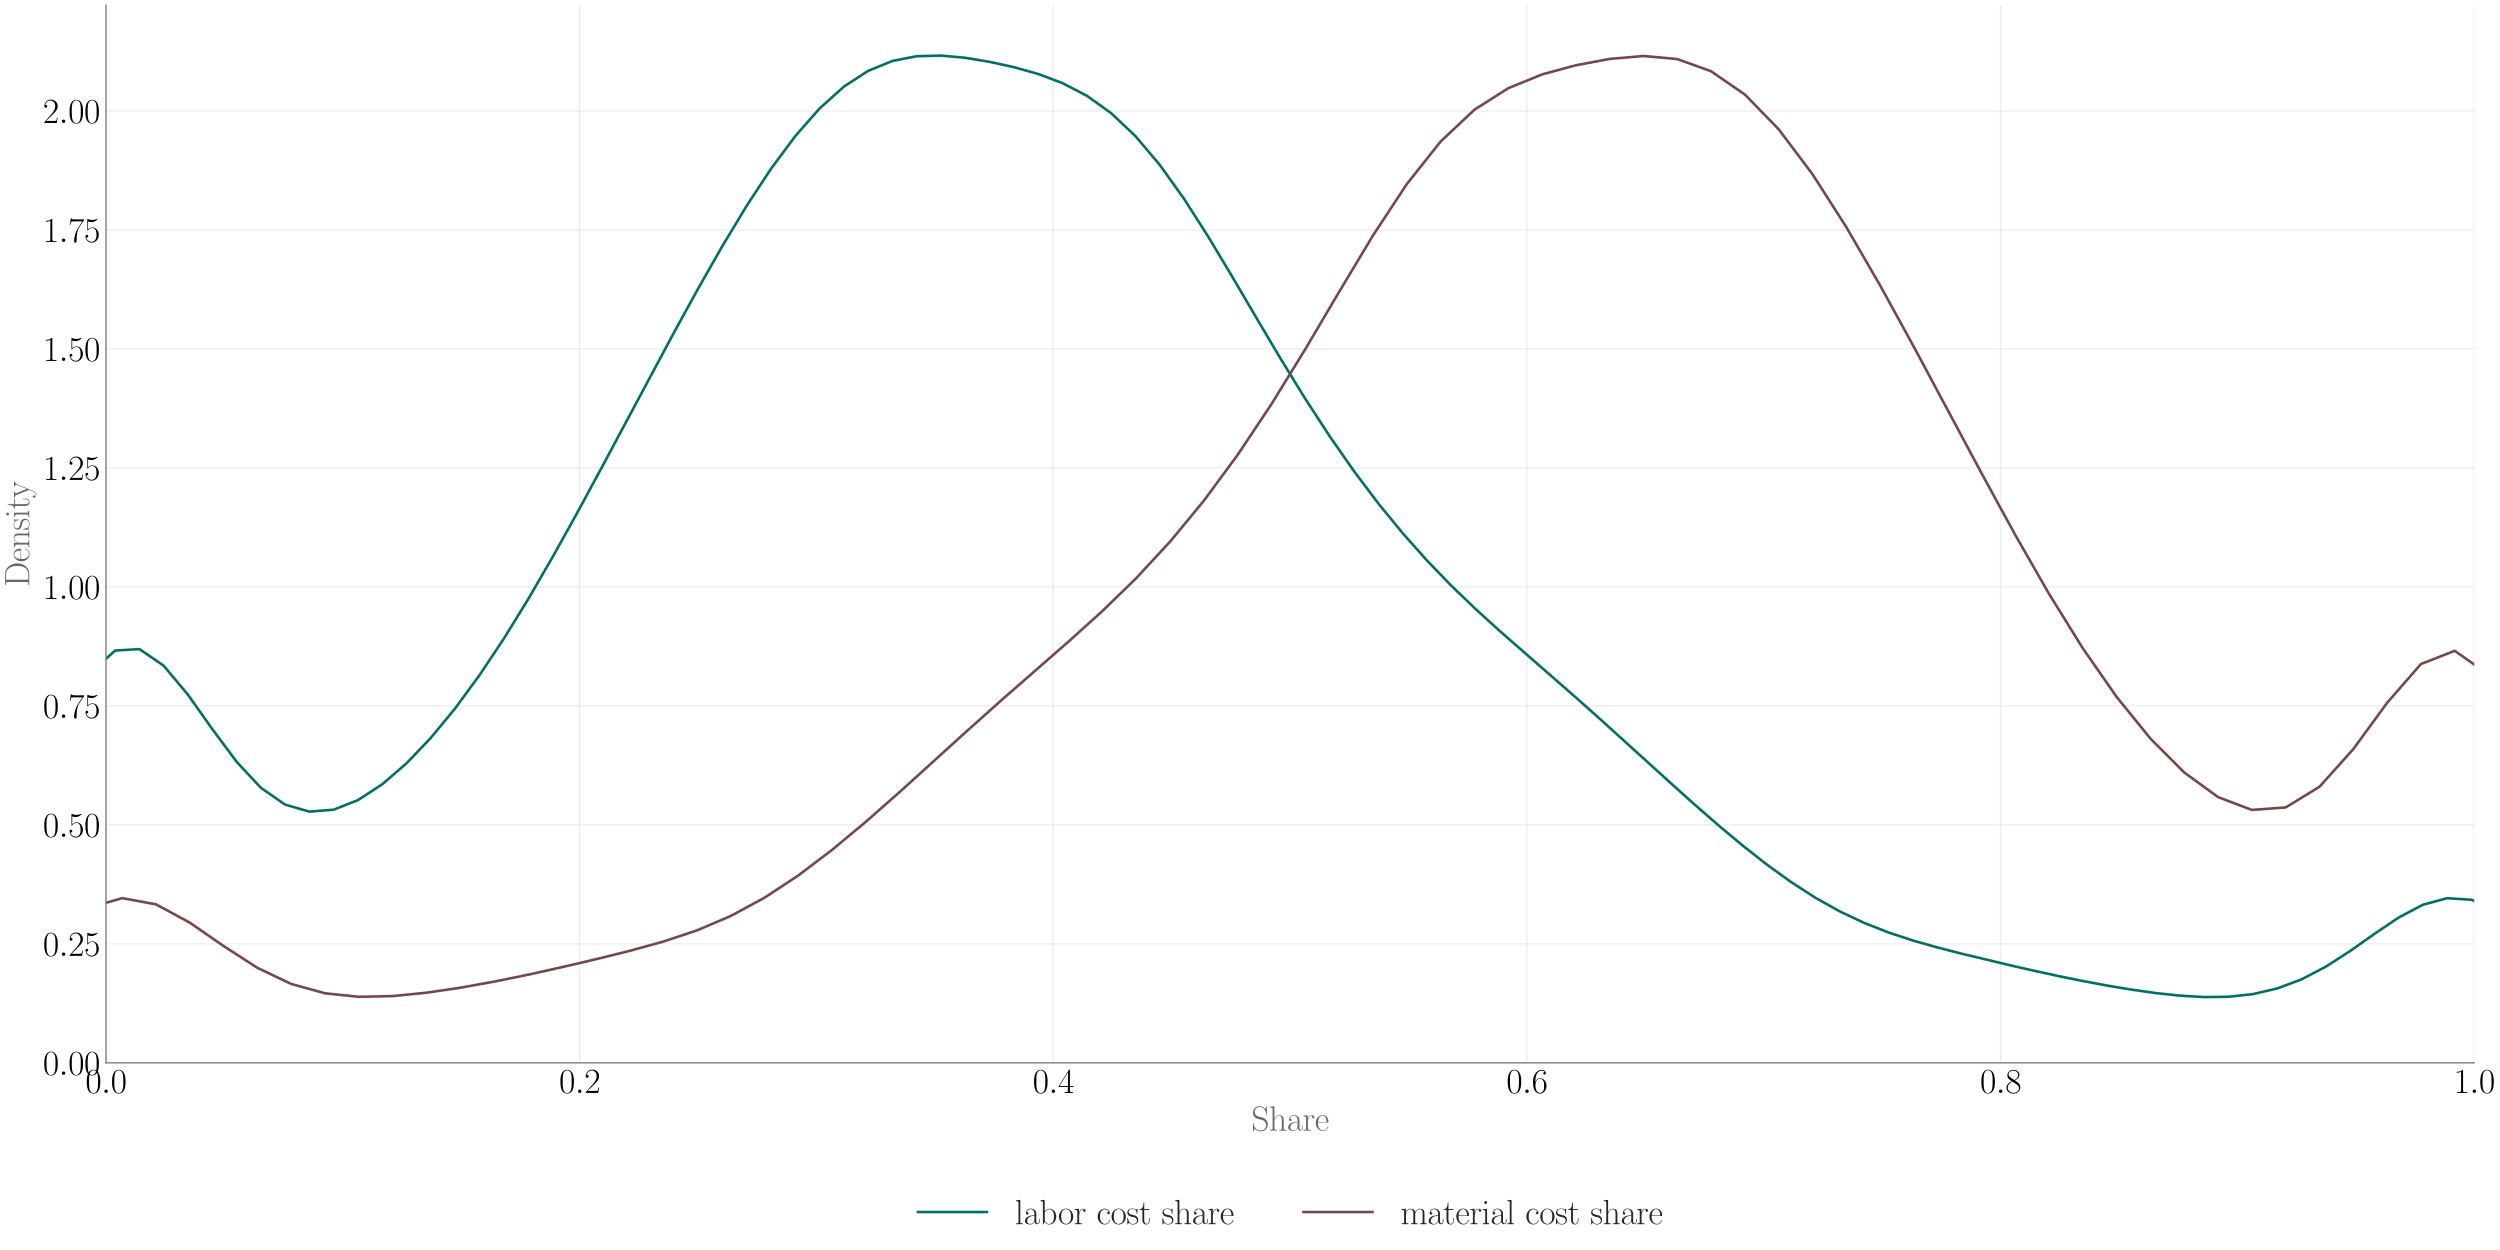 <?xml version="1.0" encoding="utf-8" standalone="no"?>
<!DOCTYPE svg PUBLIC "-//W3C//DTD SVG 1.1//EN"
  "http://www.w3.org/Graphics/SVG/1.1/DTD/svg11.dtd">
<svg xmlns:xlink="http://www.w3.org/1999/xlink" width="1440pt" height="720pt" viewBox="0 0 1440 720" xmlns="http://www.w3.org/2000/svg" version="1.1">
 <defs>
  <style type="text/css">*{stroke-linejoin: round; stroke-linecap: butt}</style>
 </defs>
 <g id="figure_1">
  <g id="patch_1">
   <path d="M 0 720 
L 1440 720 
L 1440 0 
L 0 0 
z
" style="fill: #ffffff"/>
  </g>
  <g id="axes_1">
   <g id="patch_2">
    <path d="M 61.047 612.198 
L 1425.152 612.198 
L 1425.152 3 
L 61.047 3 
z
" style="fill: #ffffff"/>
   </g>
   <g id="matplotlib.axis_1">
    <g id="xtick_1">
     <g id="line2d_1">
      <path d="M 61.047 612.198 
L 61.047 3 
" clip-path="url(#p38e0297917)" style="fill: none; stroke: #cccccc; stroke-opacity: 0.35; stroke-width: 0.8; stroke-linecap: round"/>
     </g>
     <g id="text_1">
      <!-- $\mathdefault{0.0}$ -->
      <g transform="translate(49.199 629.535) scale(0.2 -0.2)">
       <defs>
        <path id="CMR17-30" d="M 2688 2025 
C 2688 2416 2682 3080 2413 3591 
C 2176 4039 1798 4198 1466 4198 
C 1158 4198 768 4058 525 3597 
C 269 3118 243 2524 243 2025 
C 243 1661 250 1106 448 619 
C 723 -39 1216 -128 1466 -128 
C 1760 -128 2208 -7 2470 600 
C 2662 1042 2688 1559 2688 2025 
z
M 1466 -26 
C 1056 -26 813 325 723 812 
C 653 1188 653 1738 653 2096 
C 653 2588 653 2997 736 3387 
C 858 3929 1216 4096 1466 4096 
C 1728 4096 2067 3923 2189 3400 
C 2272 3036 2278 2607 2278 2096 
C 2278 1680 2278 1169 2202 792 
C 2067 95 1690 -26 1466 -26 
z
" transform="scale(0.016)"/>
        <path id="CMMI12-3a" d="M 1178 307 
C 1178 492 1024 619 870 619 
C 685 619 557 466 557 313 
C 557 128 710 0 864 0 
C 1050 0 1178 153 1178 307 
z
" transform="scale(0.016)"/>
       </defs>
       <use xlink:href="#CMR17-30" transform="scale(0.996)"/>
       <use xlink:href="#CMMI12-3a" transform="translate(45.69 0) scale(0.996)"/>
       <use xlink:href="#CMR17-30" transform="translate(72.788 0) scale(0.996)"/>
      </g>
     </g>
    </g>
    <g id="xtick_2">
     <g id="line2d_2">
      <path d="M 333.868 612.198 
L 333.868 3 
" clip-path="url(#p38e0297917)" style="fill: none; stroke: #cccccc; stroke-opacity: 0.35; stroke-width: 0.8; stroke-linecap: round"/>
     </g>
     <g id="text_2">
      <!-- $\mathdefault{0.2}$ -->
      <g transform="translate(322.02 629.535) scale(0.2 -0.2)">
       <defs>
        <path id="CMR17-32" d="M 2669 989 
L 2554 989 
C 2490 536 2438 459 2413 420 
C 2381 369 1920 369 1830 369 
L 602 369 
C 832 619 1280 1072 1824 1597 
C 2214 1967 2669 2402 2669 3035 
C 2669 3790 2067 4224 1395 4224 
C 691 4224 262 3604 262 3030 
C 262 2780 448 2748 525 2748 
C 589 2748 781 2787 781 3010 
C 781 3207 614 3264 525 3264 
C 486 3264 448 3258 422 3245 
C 544 3790 915 4058 1306 4058 
C 1862 4058 2227 3617 2227 3035 
C 2227 2479 1901 2000 1536 1584 
L 262 146 
L 262 0 
L 2515 0 
L 2669 989 
z
" transform="scale(0.016)"/>
       </defs>
       <use xlink:href="#CMR17-30" transform="scale(0.996)"/>
       <use xlink:href="#CMMI12-3a" transform="translate(45.69 0) scale(0.996)"/>
       <use xlink:href="#CMR17-32" transform="translate(72.788 0) scale(0.996)"/>
      </g>
     </g>
    </g>
    <g id="xtick_3">
     <g id="line2d_3">
      <path d="M 606.689 612.198 
L 606.689 3 
" clip-path="url(#p38e0297917)" style="fill: none; stroke: #cccccc; stroke-opacity: 0.35; stroke-width: 0.8; stroke-linecap: round"/>
     </g>
     <g id="text_3">
      <!-- $\mathdefault{0.4}$ -->
      <g transform="translate(594.841 629.535) scale(0.2 -0.2)">
       <defs>
        <path id="CMR17-34" d="M 2150 4122 
C 2150 4256 2144 4256 2029 4256 
L 128 1254 
L 128 1088 
L 1779 1088 
L 1779 457 
C 1779 224 1766 160 1318 160 
L 1197 160 
L 1197 0 
C 1402 0 1747 0 1965 0 
C 2182 0 2528 0 2733 0 
L 2733 160 
L 2611 160 
C 2163 160 2150 224 2150 457 
L 2150 1088 
L 2803 1088 
L 2803 1254 
L 2150 1254 
L 2150 4122 
z
M 1798 3703 
L 1798 1254 
L 256 1254 
L 1798 3703 
z
" transform="scale(0.016)"/>
       </defs>
       <use xlink:href="#CMR17-30" transform="scale(0.996)"/>
       <use xlink:href="#CMMI12-3a" transform="translate(45.69 0) scale(0.996)"/>
       <use xlink:href="#CMR17-34" transform="translate(72.788 0) scale(0.996)"/>
      </g>
     </g>
    </g>
    <g id="xtick_4">
     <g id="line2d_4">
      <path d="M 879.51 612.198 
L 879.51 3 
" clip-path="url(#p38e0297917)" style="fill: none; stroke: #cccccc; stroke-opacity: 0.35; stroke-width: 0.8; stroke-linecap: round"/>
     </g>
     <g id="text_4">
      <!-- $\mathdefault{0.6}$ -->
      <g transform="translate(867.662 629.535) scale(0.2 -0.2)">
       <defs>
        <path id="CMR17-36" d="M 678 2176 
C 678 3690 1395 4032 1811 4032 
C 1946 4032 2272 4009 2400 3776 
C 2298 3776 2106 3776 2106 3553 
C 2106 3381 2246 3323 2336 3323 
C 2394 3323 2566 3348 2566 3560 
C 2566 3954 2246 4179 1805 4179 
C 1043 4179 243 3390 243 1984 
C 243 253 966 -128 1478 -128 
C 2099 -128 2688 427 2688 1283 
C 2688 2081 2170 2662 1517 2662 
C 1126 2662 838 2407 678 1960 
L 678 2176 
z
M 1478 25 
C 691 25 691 1200 691 1436 
C 691 1896 909 2560 1504 2560 
C 1613 2560 1926 2560 2138 2120 
C 2253 1870 2253 1609 2253 1289 
C 2253 944 2253 690 2118 434 
C 1978 171 1773 25 1478 25 
z
" transform="scale(0.016)"/>
       </defs>
       <use xlink:href="#CMR17-30" transform="scale(0.996)"/>
       <use xlink:href="#CMMI12-3a" transform="translate(45.69 0) scale(0.996)"/>
       <use xlink:href="#CMR17-36" transform="translate(72.788 0) scale(0.996)"/>
      </g>
     </g>
    </g>
    <g id="xtick_5">
     <g id="line2d_5">
      <path d="M 1152.331 612.198 
L 1152.331 3 
" clip-path="url(#p38e0297917)" style="fill: none; stroke: #cccccc; stroke-opacity: 0.35; stroke-width: 0.8; stroke-linecap: round"/>
     </g>
     <g id="text_5">
      <!-- $\mathdefault{0.8}$ -->
      <g transform="translate(1140.483 629.535) scale(0.2 -0.2)">
       <defs>
        <path id="CMR17-38" d="M 1741 2264 
C 2144 2467 2554 2773 2554 3263 
C 2554 3841 1990 4179 1472 4179 
C 890 4179 378 3759 378 3180 
C 378 3021 416 2747 666 2505 
C 730 2442 998 2251 1171 2130 
C 883 1983 211 1634 211 934 
C 211 279 838 -128 1459 -128 
C 2144 -128 2720 362 2720 1010 
C 2720 1590 2330 1857 2074 2029 
L 1741 2264 
z
M 902 2822 
C 851 2854 595 3051 595 3351 
C 595 3739 998 4032 1459 4032 
C 1965 4032 2336 3676 2336 3262 
C 2336 2669 1670 2331 1638 2331 
C 1632 2331 1626 2331 1574 2370 
L 902 2822 
z
M 2080 1519 
C 2176 1449 2483 1240 2483 851 
C 2483 381 2010 25 1472 25 
C 890 25 448 438 448 940 
C 448 1443 838 1862 1280 2060 
L 2080 1519 
z
" transform="scale(0.016)"/>
       </defs>
       <use xlink:href="#CMR17-30" transform="scale(0.996)"/>
       <use xlink:href="#CMMI12-3a" transform="translate(45.69 0) scale(0.996)"/>
       <use xlink:href="#CMR17-38" transform="translate(72.788 0) scale(0.996)"/>
      </g>
     </g>
    </g>
    <g id="xtick_6">
     <g id="line2d_6">
      <path d="M 1425.152 612.198 
L 1425.152 3 
" clip-path="url(#p38e0297917)" style="fill: none; stroke: #cccccc; stroke-opacity: 0.35; stroke-width: 0.8; stroke-linecap: round"/>
     </g>
     <g id="text_6">
      <!-- $\mathdefault{1.0}$ -->
      <g transform="translate(1413.304 629.535) scale(0.2 -0.2)">
       <defs>
        <path id="CMR17-31" d="M 1702 4058 
C 1702 4192 1696 4192 1606 4192 
C 1357 3916 979 3827 621 3827 
C 602 3827 570 3827 563 3808 
C 557 3795 557 3782 557 3648 
C 755 3648 1088 3686 1344 3839 
L 1344 461 
C 1344 236 1331 160 781 160 
L 589 160 
L 589 0 
C 896 0 1216 0 1523 0 
C 1830 0 2150 0 2458 0 
L 2458 160 
L 2266 160 
C 1715 160 1702 230 1702 458 
L 1702 4058 
z
" transform="scale(0.016)"/>
       </defs>
       <use xlink:href="#CMR17-31" transform="scale(0.996)"/>
       <use xlink:href="#CMMI12-3a" transform="translate(45.69 0) scale(0.996)"/>
       <use xlink:href="#CMR17-30" transform="translate(72.788 0) scale(0.996)"/>
      </g>
     </g>
    </g>
    <g id="text_7">
     <!-- Share -->
     <g style="fill: #696969" transform="translate(720.775 651.248) scale(0.2 -0.2)">
      <defs>
       <path id="CMR17-53" d="M 2803 4290 
C 2803 4404 2797 4411 2758 4411 
C 2720 4411 2707 4385 2682 4328 
L 2490 3907 
C 2246 4257 1875 4416 1472 4416 
C 819 4416 294 3901 294 3253 
C 294 3056 339 2776 557 2510 
C 794 2218 1018 2167 1530 2033 
C 1722 1982 2042 1899 2106 1874 
C 2470 1722 2662 1341 2662 985 
C 2662 527 2336 38 1779 38 
C 1094 38 454 419 410 1311 
C 403 1413 397 1419 352 1419 
C 301 1419 294 1413 294 1285 
L 294 -1 
C 294 -115 301 -122 339 -122 
C 384 -122 397 -90 486 108 
C 493 127 493 140 614 381 
C 934 -39 1472 -128 1779 -128 
C 2477 -128 2970 451 2970 1124 
C 2970 1454 2848 1708 2778 1823 
C 2509 2230 2221 2306 1914 2382 
C 1869 2402 1856 2402 1498 2490 
C 1152 2579 1005 2624 845 2796 
C 666 2992 602 3196 602 3399 
C 602 3812 934 4263 1478 4263 
C 2157 4263 2579 3786 2675 2993 
C 2694 2878 2701 2872 2746 2872 
C 2803 2872 2803 2891 2803 2999 
L 2803 4290 
z
" transform="scale(0.016)"/>
       <path id="CMR17-68" d="M 2656 1933 
C 2656 2259 2592 2790 1837 2790 
C 1312 2790 1056 2368 979 2157 
L 973 2157 
L 973 4396 
L 211 4326 
L 211 4160 
C 589 4160 646 4122 646 3817 
L 646 426 
C 646 184 621 153 211 153 
L 211 -13 
C 365 0 646 0 813 0 
C 979 0 1267 0 1421 -13 
L 1421 153 
C 1011 153 986 178 986 428 
L 986 1658 
C 986 2247 1344 2688 1792 2688 
C 2266 2688 2317 2266 2317 1958 
L 2317 428 
C 2317 184 2291 153 1882 153 
L 1882 -13 
C 2035 0 2317 0 2483 0 
C 2650 0 2938 0 3091 -13 
L 3091 153 
C 2682 153 2656 178 2656 428 
L 2656 1933 
z
" transform="scale(0.016)"/>
       <path id="CMR17-61" d="M 2304 1653 
C 2304 2072 2304 2294 2035 2543 
C 1798 2752 1523 2816 1306 2816 
C 800 2816 435 2407 435 1971 
C 435 1728 627 1728 666 1728 
C 749 1728 896 1778 896 1954 
C 896 2112 774 2181 666 2181 
C 640 2181 608 2174 589 2168 
C 723 2592 1069 2714 1293 2714 
C 1613 2714 1965 2429 1965 1885 
L 1965 1600 
C 1587 1600 1133 1549 774 1357 
C 371 1133 256 813 256 570 
C 256 77 832 -64 1171 -64 
C 1523 -64 1850 139 1990 511 
C 2003 233 2182 -18 2464 -18 
C 2598 -18 2938 70 2938 567 
L 2938 920 
L 2822 920 
L 2822 562 
C 2822 178 2650 128 2566 128 
C 2304 128 2304 458 2304 738 
L 2304 1653 
z
M 1965 870 
C 1965 317 1568 38 1216 38 
C 896 38 646 275 646 570 
C 646 761 730 1100 1101 1305 
C 1408 1478 1760 1504 1965 1504 
L 1965 870 
z
" transform="scale(0.016)"/>
       <path id="CMR17-72" d="M 960 1497 
C 960 2112 1222 2688 1702 2688 
C 1747 2688 1792 2682 1837 2662 
C 1837 2662 1696 2617 1696 2452 
C 1696 2298 1818 2234 1914 2234 
C 1990 2234 2131 2279 2131 2458 
C 2131 2663 1926 2790 1709 2790 
C 1222 2790 1011 2317 947 2093 
L 941 2093 
L 941 2790 
L 198 2720 
L 198 2554 
C 576 2554 634 2515 634 2208 
L 634 428 
C 634 184 608 153 198 153 
L 198 -13 
C 352 0 646 0 813 0 
C 998 0 1325 0 1498 -13 
L 1498 153 
C 1037 153 960 153 960 440 
L 960 1497 
z
" transform="scale(0.016)"/>
       <path id="CMR17-65" d="M 2438 1472 
C 2464 1498 2464 1511 2464 1576 
C 2464 2238 2118 2816 1389 2816 
C 710 2816 173 2169 173 1383 
C 173 551 781 -64 1459 -64 
C 2176 -64 2458 607 2458 740 
C 2458 784 2419 784 2406 784 
C 2362 784 2355 771 2330 696 
C 2189 265 1837 51 1504 51 
C 1229 51 954 203 781 480 
C 582 803 582 1176 582 1472 
L 2438 1472 
z
M 589 1568 
C 634 2505 1126 2714 1382 2714 
C 1818 2714 2112 2297 2118 1568 
L 589 1568 
z
" transform="scale(0.016)"/>
      </defs>
      <use xlink:href="#CMR17-53" transform="scale(0.996)"/>
      <use xlink:href="#CMR17-68" transform="translate(50.895 0) scale(0.996)"/>
      <use xlink:href="#CMR17-61" transform="translate(101.791 0) scale(0.996)"/>
      <use xlink:href="#CMR17-72" transform="translate(147.481 0) scale(0.996)"/>
      <use xlink:href="#CMR17-65" transform="translate(182.762 0) scale(0.996)"/>
     </g>
    </g>
   </g>
   <g id="matplotlib.axis_2">
    <g id="ytick_1">
     <g id="line2d_7">
      <path d="M 61.047 612.198 
L 1425.152 612.198 
" clip-path="url(#p38e0297917)" style="fill: none; stroke: #cccccc; stroke-opacity: 0.35; stroke-width: 0.8; stroke-linecap: round"/>
     </g>
     <g id="text_8">
      <!-- $\mathdefault{0.00}$ -->
      <g transform="translate(24.713 619.117) scale(0.2 -0.2)">
       <use xlink:href="#CMR17-30" transform="scale(0.996)"/>
       <use xlink:href="#CMMI12-3a" transform="translate(45.69 0) scale(0.996)"/>
       <use xlink:href="#CMR17-30" transform="translate(72.788 0) scale(0.996)"/>
       <use xlink:href="#CMR17-30" transform="translate(118.478 0) scale(0.996)"/>
      </g>
     </g>
    </g>
    <g id="ytick_2">
     <g id="line2d_8">
      <path d="M 61.047 543.663 
L 1425.152 543.663 
" clip-path="url(#p38e0297917)" style="fill: none; stroke: #cccccc; stroke-opacity: 0.35; stroke-width: 0.8; stroke-linecap: round"/>
     </g>
     <g id="text_9">
      <!-- $\mathdefault{0.25}$ -->
      <g transform="translate(24.713 550.581) scale(0.2 -0.2)">
       <defs>
        <path id="CMR17-35" d="M 730 3692 
C 794 3666 1056 3584 1325 3584 
C 1920 3584 2246 3911 2432 4100 
C 2432 4157 2432 4192 2394 4192 
C 2387 4192 2374 4192 2323 4163 
C 2099 4058 1837 3973 1517 3973 
C 1325 3973 1037 3999 723 4139 
C 653 4171 640 4171 634 4171 
C 602 4171 595 4164 595 4037 
L 595 2203 
C 595 2089 595 2057 659 2057 
C 691 2057 704 2070 736 2114 
C 941 2401 1222 2522 1542 2522 
C 1766 2522 2246 2382 2246 1289 
C 2246 1085 2246 715 2054 421 
C 1894 159 1645 25 1370 25 
C 947 25 518 320 403 814 
C 429 807 480 795 506 795 
C 589 795 749 840 749 1038 
C 749 1210 627 1280 506 1280 
C 358 1280 262 1190 262 1011 
C 262 454 704 -128 1382 -128 
C 2042 -128 2669 440 2669 1264 
C 2669 2030 2170 2624 1549 2624 
C 1222 2624 947 2503 730 2274 
L 730 3692 
z
" transform="scale(0.016)"/>
       </defs>
       <use xlink:href="#CMR17-30" transform="scale(0.996)"/>
       <use xlink:href="#CMMI12-3a" transform="translate(45.69 0) scale(0.996)"/>
       <use xlink:href="#CMR17-32" transform="translate(72.788 0) scale(0.996)"/>
       <use xlink:href="#CMR17-35" transform="translate(118.478 0) scale(0.996)"/>
      </g>
     </g>
    </g>
    <g id="ytick_3">
     <g id="line2d_9">
      <path d="M 61.047 475.127 
L 1425.152 475.127 
" clip-path="url(#p38e0297917)" style="fill: none; stroke: #cccccc; stroke-opacity: 0.35; stroke-width: 0.8; stroke-linecap: round"/>
     </g>
     <g id="text_10">
      <!-- $\mathdefault{0.50}$ -->
      <g transform="translate(24.713 482.046) scale(0.2 -0.2)">
       <use xlink:href="#CMR17-30" transform="scale(0.996)"/>
       <use xlink:href="#CMMI12-3a" transform="translate(45.69 0) scale(0.996)"/>
       <use xlink:href="#CMR17-35" transform="translate(72.788 0) scale(0.996)"/>
       <use xlink:href="#CMR17-30" transform="translate(118.478 0) scale(0.996)"/>
      </g>
     </g>
    </g>
    <g id="ytick_4">
     <g id="line2d_10">
      <path d="M 61.047 406.592 
L 1425.152 406.592 
" clip-path="url(#p38e0297917)" style="fill: none; stroke: #cccccc; stroke-opacity: 0.35; stroke-width: 0.8; stroke-linecap: round"/>
     </g>
     <g id="text_11">
      <!-- $\mathdefault{0.75}$ -->
      <g transform="translate(24.713 413.51) scale(0.2 -0.2)">
       <defs>
        <path id="CMR17-37" d="M 2886 3941 
L 2886 4081 
L 1382 4081 
C 634 4081 621 4165 595 4288 
L 480 4288 
L 294 3094 
L 410 3094 
C 429 3215 474 3540 550 3661 
C 589 3712 1062 3712 1171 3712 
L 2579 3712 
L 1869 2661 
C 1395 1954 1069 999 1069 165 
C 1069 89 1069 -128 1299 -128 
C 1530 -128 1530 89 1530 171 
L 1530 465 
C 1530 1508 1709 2196 2003 2636 
L 2886 3941 
z
" transform="scale(0.016)"/>
       </defs>
       <use xlink:href="#CMR17-30" transform="scale(0.996)"/>
       <use xlink:href="#CMMI12-3a" transform="translate(45.69 0) scale(0.996)"/>
       <use xlink:href="#CMR17-37" transform="translate(72.788 0) scale(0.996)"/>
       <use xlink:href="#CMR17-35" transform="translate(118.478 0) scale(0.996)"/>
      </g>
     </g>
    </g>
    <g id="ytick_5">
     <g id="line2d_11">
      <path d="M 61.047 338.056 
L 1425.152 338.056 
" clip-path="url(#p38e0297917)" style="fill: none; stroke: #cccccc; stroke-opacity: 0.35; stroke-width: 0.8; stroke-linecap: round"/>
     </g>
     <g id="text_12">
      <!-- $\mathdefault{1.00}$ -->
      <g transform="translate(24.713 344.975) scale(0.2 -0.2)">
       <use xlink:href="#CMR17-31" transform="scale(0.996)"/>
       <use xlink:href="#CMMI12-3a" transform="translate(45.69 0) scale(0.996)"/>
       <use xlink:href="#CMR17-30" transform="translate(72.788 0) scale(0.996)"/>
       <use xlink:href="#CMR17-30" transform="translate(118.478 0) scale(0.996)"/>
      </g>
     </g>
    </g>
    <g id="ytick_6">
     <g id="line2d_12">
      <path d="M 61.047 269.521 
L 1425.152 269.521 
" clip-path="url(#p38e0297917)" style="fill: none; stroke: #cccccc; stroke-opacity: 0.35; stroke-width: 0.8; stroke-linecap: round"/>
     </g>
     <g id="text_13">
      <!-- $\mathdefault{1.25}$ -->
      <g transform="translate(24.713 276.44) scale(0.2 -0.2)">
       <use xlink:href="#CMR17-31" transform="scale(0.996)"/>
       <use xlink:href="#CMMI12-3a" transform="translate(45.69 0) scale(0.996)"/>
       <use xlink:href="#CMR17-32" transform="translate(72.788 0) scale(0.996)"/>
       <use xlink:href="#CMR17-35" transform="translate(118.478 0) scale(0.996)"/>
      </g>
     </g>
    </g>
    <g id="ytick_7">
     <g id="line2d_13">
      <path d="M 61.047 200.986 
L 1425.152 200.986 
" clip-path="url(#p38e0297917)" style="fill: none; stroke: #cccccc; stroke-opacity: 0.35; stroke-width: 0.8; stroke-linecap: round"/>
     </g>
     <g id="text_14">
      <!-- $\mathdefault{1.50}$ -->
      <g transform="translate(24.713 207.904) scale(0.2 -0.2)">
       <use xlink:href="#CMR17-31" transform="scale(0.996)"/>
       <use xlink:href="#CMMI12-3a" transform="translate(45.69 0) scale(0.996)"/>
       <use xlink:href="#CMR17-35" transform="translate(72.788 0) scale(0.996)"/>
       <use xlink:href="#CMR17-30" transform="translate(118.478 0) scale(0.996)"/>
      </g>
     </g>
    </g>
    <g id="ytick_8">
     <g id="line2d_14">
      <path d="M 61.047 132.45 
L 1425.152 132.45 
" clip-path="url(#p38e0297917)" style="fill: none; stroke: #cccccc; stroke-opacity: 0.35; stroke-width: 0.8; stroke-linecap: round"/>
     </g>
     <g id="text_15">
      <!-- $\mathdefault{1.75}$ -->
      <g transform="translate(24.713 139.369) scale(0.2 -0.2)">
       <use xlink:href="#CMR17-31" transform="scale(0.996)"/>
       <use xlink:href="#CMMI12-3a" transform="translate(45.69 0) scale(0.996)"/>
       <use xlink:href="#CMR17-37" transform="translate(72.788 0) scale(0.996)"/>
       <use xlink:href="#CMR17-35" transform="translate(118.478 0) scale(0.996)"/>
      </g>
     </g>
    </g>
    <g id="ytick_9">
     <g id="line2d_15">
      <path d="M 61.047 63.915 
L 1425.152 63.915 
" clip-path="url(#p38e0297917)" style="fill: none; stroke: #cccccc; stroke-opacity: 0.35; stroke-width: 0.8; stroke-linecap: round"/>
     </g>
     <g id="text_16">
      <!-- $\mathdefault{2.00}$ -->
      <g transform="translate(24.713 70.833) scale(0.2 -0.2)">
       <use xlink:href="#CMR17-32" transform="scale(0.996)"/>
       <use xlink:href="#CMMI12-3a" transform="translate(45.69 0) scale(0.996)"/>
       <use xlink:href="#CMR17-30" transform="translate(72.788 0) scale(0.996)"/>
       <use xlink:href="#CMR17-30" transform="translate(118.478 0) scale(0.996)"/>
      </g>
     </g>
    </g>
    <g id="text_17">
     <!-- Density -->
     <g style="fill: #696969" transform="translate(16.837 337.941) rotate(-90) scale(0.2 -0.2)">
      <defs>
       <path id="CMR17-44" d="M 333 4352 
L 333 4186 
C 774 4186 845 4186 845 3900 
L 845 452 
C 845 166 774 166 333 166 
L 333 0 
L 2368 0 
C 3398 0 4224 943 4224 2141 
C 4224 3346 3411 4352 2368 4352 
L 333 4352 
z
M 1523 166 
C 1267 166 1254 197 1254 414 
L 1254 3938 
C 1254 4155 1267 4186 1523 4186 
L 2240 4186 
C 2771 4186 3750 3874 3750 2141 
C 3750 1242 3488 879 3366 707 
C 3213 510 2848 166 2240 166 
L 1523 166 
z
" transform="scale(0.016)"/>
       <path id="CMR17-6e" d="M 2656 1933 
C 2656 2259 2592 2790 1837 2790 
C 1331 2790 1069 2400 973 2144 
L 966 2144 
L 966 2790 
L 211 2720 
L 211 2554 
C 589 2554 646 2515 646 2208 
L 646 428 
C 646 184 621 153 211 153 
L 211 -13 
C 365 0 646 0 813 0 
C 979 0 1267 0 1421 -13 
L 1421 153 
C 1011 153 986 178 986 428 
L 986 1658 
C 986 2247 1344 2688 1792 2688 
C 2266 2688 2317 2266 2317 1958 
L 2317 428 
C 2317 184 2291 153 1882 153 
L 1882 -13 
C 2035 0 2317 0 2483 0 
C 2650 0 2938 0 3091 -13 
L 3091 153 
C 2682 153 2656 178 2656 428 
L 2656 1933 
z
" transform="scale(0.016)"/>
       <path id="CMR17-73" d="M 1978 2697 
C 1978 2813 1971 2819 1933 2819 
C 1907 2819 1901 2813 1824 2717 
C 1805 2691 1747 2626 1728 2601 
C 1523 2819 1235 2819 1126 2819 
C 416 2819 160 2447 160 2076 
C 160 1498 813 1365 998 1325 
C 1402 1243 1542 1217 1677 1101 
C 1760 1025 1901 884 1901 654 
C 1901 384 1747 38 1158 38 
C 602 38 403 460 288 1021 
C 269 1110 269 1117 218 1117 
C 166 1117 160 1110 160 983 
L 160 63 
C 160 -51 166 -58 205 -58 
C 237 -58 243 -51 275 0 
C 314 57 410 211 448 276 
C 576 103 800 -64 1158 -64 
C 1792 -64 2131 283 2131 784 
C 2131 1112 1958 1285 1875 1362 
C 1683 1561 1459 1606 1190 1657 
C 838 1735 390 1825 390 2217 
C 390 2383 480 2737 1126 2737 
C 1811 2737 1850 2094 1862 1888 
C 1869 1856 1901 1849 1920 1849 
C 1978 1849 1978 1869 1978 1978 
L 1978 2697 
z
" transform="scale(0.016)"/>
       <path id="CMR17-69" d="M 992 3909 
C 992 4049 877 4170 730 4170 
C 589 4170 467 4056 467 3909 
C 467 3769 582 3648 730 3648 
C 870 3648 992 3763 992 3909 
z
M 243 2706 
L 243 2541 
C 602 2541 653 2502 653 2197 
L 653 427 
C 653 184 627 153 218 153 
L 218 -13 
C 371 0 646 0 806 0 
C 960 0 1222 0 1370 -13 
L 1370 153 
C 992 153 979 191 979 420 
L 979 2776 
L 243 2706 
z
" transform="scale(0.016)"/>
       <path id="CMR17-74" d="M 966 2560 
L 1862 2560 
L 1862 2725 
L 966 2725 
L 966 3904 
L 851 3904 
C 838 3245 614 2668 70 2668 
L 70 2560 
L 627 2560 
L 627 771 
C 627 650 627 -64 1370 -64 
C 1747 -64 1965 306 1965 777 
L 1965 1140 
L 1850 1140 
L 1850 783 
C 1850 344 1677 51 1408 51 
C 1222 51 966 178 966 758 
L 966 2560 
z
" transform="scale(0.016)"/>
       <path id="CMR17-79" d="M 2496 2197 
C 2656 2586 2944 2586 3034 2586 
L 3034 2752 
C 2912 2752 2752 2752 2630 2752 
C 2496 2752 2285 2752 2157 2758 
L 2157 2592 
C 2400 2573 2406 2394 2406 2343 
C 2406 2280 2394 2248 2362 2171 
L 1664 449 
L 902 2306 
C 870 2382 870 2426 870 2433 
C 870 2573 1018 2586 1171 2586 
L 1171 2758 
C 1018 2752 742 2752 582 2752 
C 410 2752 205 2752 64 2758 
L 64 2586 
C 410 2586 448 2554 531 2350 
L 1485 15 
C 1197 -738 1030 -1178 627 -1178 
C 557 -1178 397 -1159 282 -1044 
C 429 -1031 493 -942 493 -833 
C 493 -725 416 -629 288 -629 
C 147 -629 77 -725 77 -840 
C 77 -1095 339 -1280 627 -1280 
C 998 -1280 1229 -922 1357 -604 
L 2496 2197 
z
" transform="scale(0.016)"/>
      </defs>
      <use xlink:href="#CMR17-44" transform="scale(0.996)"/>
      <use xlink:href="#CMR17-65" transform="translate(70.394 0) scale(0.996)"/>
      <use xlink:href="#CMR17-6e" transform="translate(110.879 0) scale(0.996)"/>
      <use xlink:href="#CMR17-73" transform="translate(161.775 0) scale(0.996)"/>
      <use xlink:href="#CMR17-69" transform="translate(197.576 0) scale(0.996)"/>
      <use xlink:href="#CMR17-74" transform="translate(222.447 0) scale(0.996)"/>
      <use xlink:href="#CMR17-79" transform="translate(255.125 0) scale(0.996)"/>
     </g>
    </g>
   </g>
   <g id="line2d_16">
    <path d="M -1 505.097 
L 10.323 477.371 
L 24.316 442.379 
L 38.308 410.97 
L 52.301 387.4 
L 66.294 374.716 
L 80.286 373.867 
L 94.279 383.449 
L 108.271 400.186 
L 122.264 419.927 
L 136.256 438.749 
L 150.249 453.769 
L 164.241 463.462 
L 178.234 467.507 
L 192.226 466.368 
L 206.219 460.842 
L 220.211 451.72 
L 234.204 439.621 
L 248.196 424.959 
L 262.189 407.997 
L 276.181 388.921 
L 290.174 367.915 
L 304.166 345.212 
L 318.159 321.111 
L 332.151 295.963 
L 346.144 270.128 
L 388.121 191.71 
L 402.114 166.248 
L 416.106 141.697 
L 430.099 118.516 
L 444.091 97.229 
L 458.084 78.385 
L 472.076 62.485 
L 486.069 49.905 
L 500.061 40.812 
L 514.054 35.101 
L 528.046 32.376 
L 542.039 32.01 
L 556.031 33.29 
L 570.024 35.619 
L 584.016 38.696 
L 598.009 42.623 
L 612.001 47.875 
L 625.994 55.153 
L 639.986 65.16 
L 653.979 78.379 
L 667.971 94.918 
L 681.964 114.462 
L 695.957 136.339 
L 709.949 159.667 
L 723.942 183.527 
L 737.934 207.117 
L 751.927 229.843 
L 765.919 251.333 
L 779.912 271.396 
L 793.904 289.972 
L 807.897 307.079 
L 821.889 322.8 
L 835.882 337.284 
L 849.874 350.749 
L 863.867 363.473 
L 891.852 387.913 
L 905.844 400.135 
L 919.837 412.547 
L 947.822 437.893 
L 961.814 450.613 
L 975.807 463.161 
L 989.799 475.368 
L 1003.792 487.061 
L 1017.784 498.053 
L 1031.777 508.148 
L 1045.769 517.167 
L 1059.762 524.99 
L 1073.754 531.598 
L 1087.747 537.097 
L 1101.739 541.702 
L 1115.732 545.679 
L 1129.724 549.281 
L 1157.709 555.987 
L 1171.702 559.177 
L 1185.694 562.221 
L 1199.687 565.068 
L 1213.679 567.68 
L 1227.672 570.013 
L 1241.664 571.997 
L 1255.657 573.5 
L 1269.649 574.314 
L 1283.642 574.139 
L 1297.634 572.616 
L 1311.627 569.374 
L 1325.619 564.132 
L 1339.612 556.841 
L 1353.605 547.839 
L 1367.597 537.961 
L 1381.59 528.525 
L 1395.582 521.141 
L 1409.575 517.362 
L 1423.567 518.259 
L 1437.56 524.087 
L 1441 526.567 
L 1441 526.567 
" clip-path="url(#p38e0297917)" style="fill: none; stroke: #006e64; stroke-width: 1.5; stroke-linecap: round"/>
   </g>
   <g id="line2d_17">
    <path d="M -1 567.938 
L 31.495 536.823 
L 50.965 522.911 
L 70.436 517.322 
L 89.907 520.926 
L 109.378 531.482 
L 128.848 544.962 
L 148.319 557.507 
L 167.79 566.776 
L 187.261 572.15 
L 206.732 574.155 
L 226.202 573.745 
L 245.673 571.798 
L 265.144 568.916 
L 284.615 565.415 
L 304.085 561.444 
L 323.556 557.12 
L 343.027 552.555 
L 362.498 547.741 
L 381.968 542.388 
L 401.439 535.902 
L 420.91 527.608 
L 440.381 517.063 
L 459.851 504.242 
L 479.322 489.48 
L 498.793 473.275 
L 518.264 456.128 
L 557.205 420.833 
L 576.676 403.438 
L 615.617 369.412 
L 635.088 351.853 
L 654.559 332.923 
L 674.03 311.903 
L 693.5 288.301 
L 712.971 261.872 
L 732.442 232.635 
L 751.913 201.007 
L 771.383 168.052 
L 790.854 135.61 
L 810.325 106.038 
L 829.796 81.509 
L 849.266 63.196 
L 868.737 50.814 
L 888.208 42.876 
L 907.679 37.59 
L 927.149 33.934 
L 946.62 32.252 
L 966.091 34.026 
L 985.562 41.028 
L 1005.032 54.443 
L 1024.503 74.452 
L 1043.974 100.32 
L 1063.445 130.763 
L 1082.916 164.348 
L 1102.386 199.798 
L 1141.328 272.508 
L 1160.799 308.149 
L 1180.269 342.122 
L 1199.74 373.489 
L 1219.211 401.465 
L 1238.682 425.472 
L 1258.152 444.976 
L 1277.623 459.144 
L 1297.094 466.518 
L 1316.565 465.076 
L 1336.035 453.176 
L 1355.506 431.47 
L 1374.977 404.838 
L 1394.448 382.481 
L 1413.918 374.858 
L 1433.389 388.593 
L 1441 401.912 
L 1441 401.912 
" clip-path="url(#p38e0297917)" style="fill: none; stroke: #734848; stroke-width: 1.5; stroke-linecap: round"/>
   </g>
   <g id="patch_3">
    <path d="M 61.047 612.198 
L 61.047 3 
" style="fill: none; stroke: #808080; stroke-width: 0.8; stroke-linejoin: miter; stroke-linecap: square"/>
   </g>
   <g id="patch_4">
    <path d="M 61.047 612.198 
L 1425.152 612.198 
" style="fill: none; stroke: #808080; stroke-width: 0.8; stroke-linejoin: miter; stroke-linecap: square"/>
   </g>
   <g id="legend_1">
    <g id="patch_5">
     <path d="M 524.575 716.994 
L 961.624 716.994 
Q 965.624 716.994 965.624 712.994 
L 965.624 687.118 
Q 965.624 683.118 961.624 683.118 
L 524.575 683.118 
Q 520.575 683.118 520.575 687.118 
L 520.575 712.994 
Q 520.575 716.994 524.575 716.994 
z
" style="fill: #ffffff; opacity: 0.8"/>
    </g>
    <g id="line2d_18">
     <path d="M 528.575 698.118 
L 548.575 698.118 
L 568.575 698.118 
" style="fill: none; stroke: #006e64; stroke-width: 1.5; stroke-linecap: round"/>
    </g>
    <g id="text_18">
     <!-- labor cost share -->
     <g style="fill: #262626" transform="translate(584.575 705.118) scale(0.2 -0.2)">
      <defs>
       <path id="CMR17-6c" d="M 979 4396 
L 218 4326 
L 218 4160 
C 595 4160 653 4122 653 3817 
L 653 426 
C 653 184 627 153 218 153 
L 218 -13 
C 371 0 653 0 813 0 
C 979 0 1261 0 1414 -13 
L 1414 153 
C 1005 153 979 178 979 426 
L 979 4396 
z
" transform="scale(0.016)"/>
       <path id="CMR17-62" d="M 960 4396 
L 198 4326 
L 198 4160 
C 576 4160 634 4122 634 3817 
L 634 -13 
L 749 -13 
L 934 441 
C 1120 141 1395 -64 1766 -64 
C 2406 -64 3053 500 3053 1370 
C 3053 2188 2477 2790 1830 2790 
C 1434 2790 1152 2579 960 2330 
L 960 4396 
z
M 973 2004 
C 973 2118 973 2138 1062 2272 
C 1312 2657 1670 2688 1792 2688 
C 1984 2688 2643 2585 2643 1376 
C 2643 108 1888 38 1734 38 
C 1536 38 1248 114 1043 486 
C 973 608 973 621 973 735 
L 973 2004 
z
" transform="scale(0.016)"/>
       <path id="CMR17-6f" d="M 2758 1356 
C 2758 2176 2163 2816 1466 2816 
C 768 2816 173 2176 173 1356 
C 173 551 768 -64 1466 -64 
C 2163 -64 2758 551 2758 1356 
z
M 1466 51 
C 1165 51 909 230 762 480 
C 602 767 582 1126 582 1408 
C 582 1677 595 2010 762 2298 
C 890 2509 1139 2714 1466 2714 
C 1754 2714 1997 2554 2150 2330 
C 2349 2029 2349 1607 2349 1408 
C 2349 1158 2336 775 2163 467 
C 1984 173 1709 51 1466 51 
z
" transform="scale(0.016)"/>
       <path id="CMR17-63" d="M 2234 2240 
C 2112 2240 1933 2240 1933 2017 
C 1933 1838 2080 1787 2163 1787 
C 2208 1787 2394 1807 2394 2024 
C 2394 2467 1958 2803 1466 2803 
C 787 2803 211 2178 211 1363 
C 211 516 813 -64 1466 -64 
C 2259 -64 2458 677 2458 748 
C 2458 774 2451 793 2406 793 
C 2362 793 2355 787 2330 703 
C 2163 180 1798 51 1523 51 
C 1114 51 621 427 621 1369 
C 621 2338 1094 2688 1472 2688 
C 1722 2688 2093 2573 2234 2240 
z
" transform="scale(0.016)"/>
      </defs>
      <use xlink:href="#CMR17-6c" transform="scale(0.996)"/>
      <use xlink:href="#CMR17-61" transform="translate(24.871 0) scale(0.996)"/>
      <use xlink:href="#CMR17-62" transform="translate(70.562 0) scale(0.996)"/>
      <use xlink:href="#CMR17-6f" transform="translate(124.059 0) scale(0.996)"/>
      <use xlink:href="#CMR17-72" transform="translate(169.75 0) scale(0.996)"/>
      <use xlink:href="#CMR17-63" transform="translate(235.107 0) scale(0.996)"/>
      <use xlink:href="#CMR17-6f" transform="translate(275.592 0) scale(0.996)"/>
      <use xlink:href="#CMR17-73" transform="translate(321.283 0) scale(0.996)"/>
      <use xlink:href="#CMR17-74" transform="translate(357.084 0) scale(0.996)"/>
      <use xlink:href="#CMR17-73" transform="translate(422.441 0) scale(0.996)"/>
      <use xlink:href="#CMR17-68" transform="translate(458.242 0) scale(0.996)"/>
      <use xlink:href="#CMR17-61" transform="translate(509.137 0) scale(0.996)"/>
      <use xlink:href="#CMR17-72" transform="translate(554.828 0) scale(0.996)"/>
      <use xlink:href="#CMR17-65" transform="translate(590.109 0) scale(0.996)"/>
     </g>
    </g>
    <g id="line2d_19">
     <path d="M 750.693 698.118 
L 770.693 698.118 
L 790.693 698.118 
" style="fill: none; stroke: #734848; stroke-width: 1.5; stroke-linecap: round"/>
    </g>
    <g id="text_19">
     <!-- material cost share -->
     <g style="fill: #262626" transform="translate(806.693 705.118) scale(0.2 -0.2)">
      <defs>
       <path id="CMR17-6d" d="M 4326 1933 
C 4326 2252 4269 2790 3507 2790 
C 3072 2790 2771 2496 2656 2151 
L 2650 2151 
C 2573 2676 2195 2790 1837 2790 
C 1331 2790 1069 2400 973 2144 
L 966 2144 
L 966 2790 
L 211 2720 
L 211 2554 
C 589 2554 646 2515 646 2208 
L 646 428 
C 646 184 621 153 211 153 
L 211 -13 
C 365 0 646 0 813 0 
C 979 0 1267 0 1421 -13 
L 1421 153 
C 1011 153 986 178 986 428 
L 986 1658 
C 986 2247 1344 2688 1792 2688 
C 2266 2688 2317 2266 2317 1958 
L 2317 428 
C 2317 184 2291 153 1882 153 
L 1882 -13 
C 2035 0 2317 0 2483 0 
C 2650 0 2938 0 3091 -13 
L 3091 153 
C 2682 153 2656 178 2656 428 
L 2656 1658 
C 2656 2247 3014 2688 3462 2688 
C 3936 2688 3987 2266 3987 1958 
L 3987 428 
C 3987 184 3962 153 3552 153 
L 3552 -13 
C 3706 0 3987 0 4154 0 
C 4320 0 4608 0 4762 -13 
L 4762 153 
C 4352 153 4326 178 4326 428 
L 4326 1933 
z
" transform="scale(0.016)"/>
      </defs>
      <use xlink:href="#CMR17-6d" transform="scale(0.996)"/>
      <use xlink:href="#CMR17-61" transform="translate(76.92 0) scale(0.996)"/>
      <use xlink:href="#CMR17-74" transform="translate(122.61 0) scale(0.996)"/>
      <use xlink:href="#CMR17-65" transform="translate(157.891 0) scale(0.996)"/>
      <use xlink:href="#CMR17-72" transform="translate(198.376 0) scale(0.996)"/>
      <use xlink:href="#CMR17-69" transform="translate(233.657 0) scale(0.996)"/>
      <use xlink:href="#CMR17-61" transform="translate(258.528 0) scale(0.996)"/>
      <use xlink:href="#CMR17-6c" transform="translate(304.219 0) scale(0.996)"/>
      <use xlink:href="#CMR17-63" transform="translate(359.166 0) scale(0.996)"/>
      <use xlink:href="#CMR17-6f" transform="translate(399.651 0) scale(0.996)"/>
      <use xlink:href="#CMR17-73" transform="translate(445.342 0) scale(0.996)"/>
      <use xlink:href="#CMR17-74" transform="translate(481.143 0) scale(0.996)"/>
      <use xlink:href="#CMR17-73" transform="translate(546.5 0) scale(0.996)"/>
      <use xlink:href="#CMR17-68" transform="translate(582.301 0) scale(0.996)"/>
      <use xlink:href="#CMR17-61" transform="translate(633.197 0) scale(0.996)"/>
      <use xlink:href="#CMR17-72" transform="translate(678.887 0) scale(0.996)"/>
      <use xlink:href="#CMR17-65" transform="translate(714.168 0) scale(0.996)"/>
     </g>
    </g>
   </g>
  </g>
 </g>
 <defs>
  <clipPath id="p38e0297917">
   <rect x="61.047" y="3" width="1364.105" height="609.198"/>
  </clipPath>
 </defs>
</svg>
